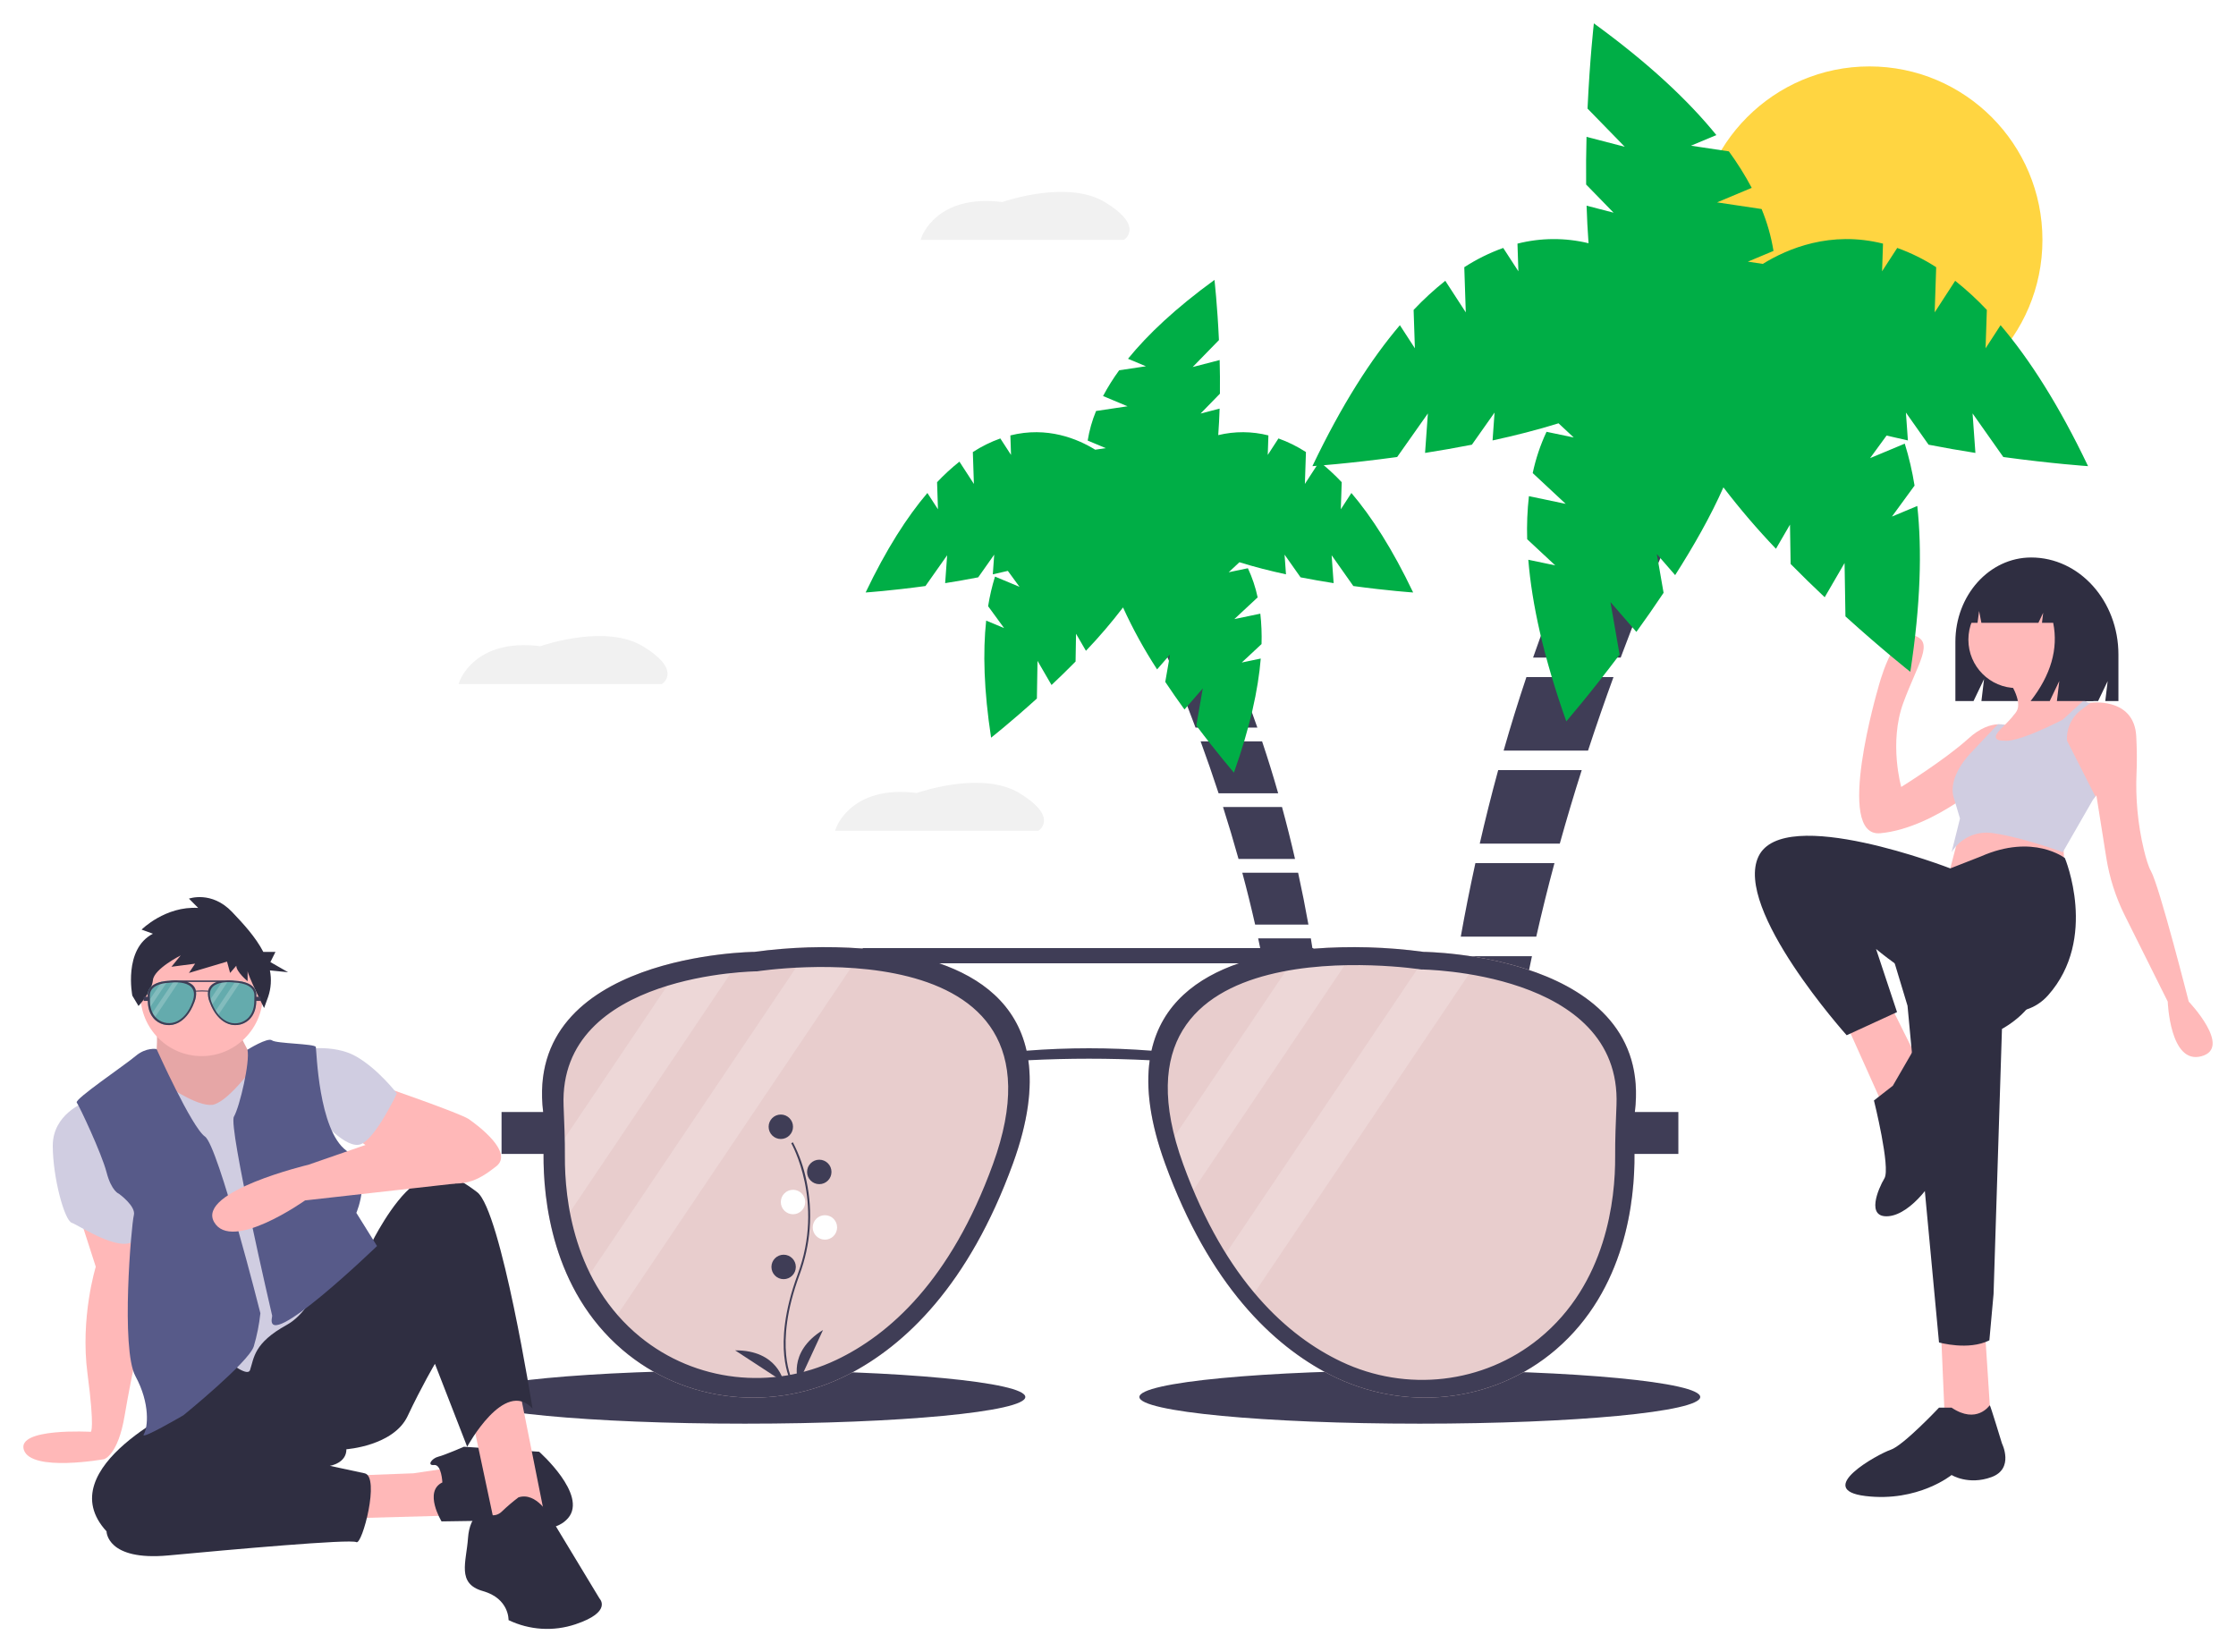 <svg width="383" height="283" viewBox="0 0 383 283" fill="none" xmlns="http://www.w3.org/2000/svg">
<g clip-path="url(#clip0)" filter="url(#filter0_d)">
<path d="M345.918 93.488C338.747 93.488 332.934 99.957 332.934 107.936V118.074H336.044L337.844 114.318L337.394 118.074H357.382L359.019 114.66L358.61 118.074H360.86V110.114C360.86 100.932 354.171 93.488 345.918 93.488Z" fill="#2F2E41"/>
<path d="M333.722 140.36L331.566 148.649L351.695 147.929L351.335 141.081C351.335 141.081 336.238 137.117 333.722 140.36Z" fill="#FFB9B9"/>
<path d="M314.312 173.517L320.782 187.933L326.893 180.365L321.861 170.273L314.312 173.517Z" fill="#FFB9B9"/>
<path d="M330.487 226.496L331.206 243.074H339.114L338.035 226.496H330.487Z" fill="#FFB9B9"/>
<path d="M321.142 158.38L324.736 170.273L330.128 227.937C330.128 227.937 335.16 229.379 338.755 227.577L339.473 219.648L340.911 174.238C340.911 174.238 347.741 170.634 347.022 165.588C346.303 160.542 344.506 153.695 344.506 153.695L321.142 158.38Z" fill="#2F2E41"/>
<path d="M332.285 239.11H330.128C330.128 239.11 324.017 245.597 321.861 246.318C319.704 247.038 308.561 253.165 317.547 254.246C326.533 255.328 332.285 250.642 332.285 250.642C332.285 250.642 335.16 252.444 339.114 251.003C343.068 249.561 340.911 245.236 340.911 245.236C340.911 245.236 338.904 238.645 338.829 238.697C338.755 238.749 336.598 241.993 332.285 239.11Z" fill="#2F2E41"/>
<path d="M343.427 115.853C347.993 115.853 351.695 112.142 351.695 107.564C351.695 102.986 347.993 99.275 343.427 99.275C338.862 99.275 335.16 102.986 335.16 107.564C335.16 112.142 338.862 115.853 343.427 115.853Z" fill="#FFB9B9"/>
<path d="M355.648 118.376L351.846 121.555L351.335 121.98L350.976 126.305H336.957C336.957 126.305 338.87 124.643 340.645 122.924C340.681 122.885 340.721 122.841 340.764 122.802C341.005 122.567 341.22 122.351 341.414 122.157C341.519 122.048 341.619 121.948 341.709 121.854C341.857 121.699 342 121.551 342.144 121.403C342.146 121.401 342.147 121.399 342.148 121.396C342.516 121.01 342.861 120.603 343.183 120.178L343.187 120.174C343.273 120.06 343.353 119.941 343.427 119.818C344.506 118.016 341.99 114.412 341.99 114.412L349.897 110.447C350.174 114.354 353.47 116.963 354.944 117.944C355.375 118.228 355.648 118.376 355.648 118.376Z" fill="#FFB9B9"/>
<path d="M375.058 178.923C369.667 180.365 369.307 169.553 369.307 169.553L361.949 154.796C360.394 151.678 359.324 148.339 358.778 144.896L357.086 134.234L356.572 134.85V134.853L355.648 135.315L350.034 126.305L348.46 123.782V120.899L353.851 118.376H356.008C356.008 118.376 356.055 118.369 356.137 118.362C357.129 118.257 363.585 117.825 363.916 124.142C364.046 126.622 364.035 128.676 363.967 130.288C363.763 134.747 364.185 139.213 365.221 143.555C365.601 145.12 366.017 146.479 366.432 147.208C367.87 149.731 372.902 169.553 372.902 169.553C372.902 169.553 380.45 177.481 375.058 178.923Z" fill="#FFB9B9"/>
<path d="M341.99 122.34L340.627 124.831L339.822 126.305L335.879 133.513C335.879 133.513 334.761 134.428 332.95 135.61C329.937 137.574 324.999 140.27 320.063 140.721C312.156 141.442 319.704 115.853 319.704 115.853C319.704 115.853 322.22 105.762 325.815 106.843C329.409 107.924 326.533 111.528 324.017 118.376C321.501 125.224 323.658 132.792 323.658 132.792C323.658 132.792 331.206 128.107 335.16 124.503C337.22 122.625 338.988 122.117 340.207 122.063H340.21C340.614 122.041 341.019 122.072 341.414 122.157C341.612 122.196 341.805 122.258 341.99 122.34Z" fill="#FFB9B9"/>
<path d="M343.183 120.178C343.169 120.217 343 120.538 341.709 121.854C342.236 121.327 342.728 120.767 343.183 120.178Z" fill="#D0CDE1"/>
<path d="M356.907 134.414L356.572 134.853L351.335 143.964C351.335 143.964 344.506 141.441 339.473 140.721C338.091 140.481 336.669 140.661 335.389 141.237C334.109 141.813 333.029 142.759 332.288 143.953L333.722 138.198L332.95 135.61C332.86 135.307 332.755 134.972 332.644 134.594C331.566 130.99 335.52 127.025 335.52 127.025L340.207 122.063H340.21C340.614 122.04 341.019 122.072 341.414 122.156C341.22 122.351 341.005 122.567 340.764 122.802C340.721 122.841 340.681 122.884 340.645 122.924C339.269 124.333 339.984 124.726 340.627 124.831C340.84 124.863 341.056 124.874 341.271 124.863C342.77 125.079 346.051 123.76 348.46 122.657C350.099 121.908 351.335 121.259 351.335 121.259L354.473 118.376L354.944 117.943C355.375 118.228 355.648 118.376 355.648 118.376H356.008C356.008 118.376 356.055 118.369 356.137 118.361L354.501 119.579C353.686 120.185 353.035 120.986 352.608 121.909C352.18 122.832 351.99 123.848 352.054 124.863L356.907 134.414Z" fill="#D0CDE1"/>
<path d="M337.317 144.685L332.062 146.743C332.062 146.743 303.529 135.675 299.216 144.685C294.902 153.695 314.312 175.319 314.312 175.319L322.939 171.355L319.345 160.543C319.345 160.543 340.192 178.202 348.819 168.471C357.446 158.741 351.695 144.982 351.695 144.982C351.695 144.982 346.303 140.721 337.317 144.685Z" fill="#2F2E41"/>
<path d="M322.22 183.969L318.985 186.491C318.985 186.491 321.861 198.024 320.782 199.826C319.704 201.628 317.547 206.674 321.501 206.313C325.455 205.953 329.768 199.826 330.128 197.664C330.487 195.501 333.003 189.014 333.003 189.014C333.003 189.014 337.317 178.923 334.082 178.563C330.847 178.202 325.694 177.961 325.694 177.961L322.22 183.969Z" fill="#2F2E41"/>
<path d="M349.61 97.468C348.985 96.627 348.175 95.941 347.243 95.464C346.312 94.987 345.283 94.732 344.237 94.719H343.982C339.067 94.719 335.082 99.178 335.082 104.679V104.679H336.729L336.995 102.649L337.385 104.679H347.153L347.971 102.962L347.767 104.679H349.688C350.585 109.144 349.297 113.609 345.823 118.075H349.096L350.733 114.64L350.324 118.075H356.564L357.791 110.175C357.791 104.259 354.363 99.242 349.61 97.468Z" fill="#2F2E41"/>
<path d="M318.211 68.801C334.578 68.801 347.845 55.498 347.845 39.088C347.845 22.679 334.578 9.376 318.211 9.376C301.845 9.376 288.578 22.679 288.578 39.088C288.578 55.498 301.845 68.801 318.211 68.801Z" fill="#FFD541"/>
<path d="M245.281 177.712C244.734 182.084 244.285 186.293 243.917 190.306H255.823C256.256 186.087 256.8 181.889 257.453 177.712H245.281Z" fill="#3F3D56"/>
<path d="M255.019 222.176C254.763 217.999 254.66 213.801 254.709 209.582H242.64C242.444 214.407 242.367 218.643 242.353 222.176H255.019Z" fill="#3F3D56"/>
<path d="M275.605 110.631C285.53 84.12 295.253 66.296 295.253 66.296L285.128 60.256C274.585 76.196 266.616 93.427 260.6 110.631H275.605Z" fill="#3F3D56"/>
<path d="M243.626 193.647C243.254 198.137 242.984 202.353 242.791 206.241H254.772C254.887 202.043 255.132 197.845 255.505 193.647H243.626Z" fill="#3F3D56"/>
<path d="M247.628 161.777C246.896 166.086 246.262 170.293 245.715 174.371H257.993C258.706 170.129 259.511 165.931 260.407 161.777H247.628Z" fill="#3F3D56"/>
<path d="M259.456 113.972C258.044 118.183 256.743 122.381 255.554 126.566H270.01C271.439 122.206 272.903 117.998 274.371 113.972H259.456Z" fill="#3F3D56"/>
<path d="M250.715 145.842C249.782 150.11 248.948 154.308 248.212 158.436H261.143C262.109 154.167 263.147 149.969 264.259 145.842H250.715Z" fill="#3F3D56"/>
<path d="M242.358 225.517C242.397 230.944 242.576 233.999 242.576 233.999L242.448 236.44H256.546C255.982 232.83 255.552 229.189 255.256 225.517H242.358Z" fill="#3F3D56"/>
<path d="M254.622 129.907C253.465 134.144 252.413 138.342 251.464 142.501H265.173C266.374 138.196 267.626 133.998 268.931 129.907H254.622Z" fill="#3F3D56"/>
<path d="M355.661 77.844C350.643 67.326 345.595 59.481 340.675 53.701L338.105 57.659L338.324 51.084C336.636 49.293 334.824 47.626 332.899 46.095L329.388 51.504L329.645 43.769C327.556 42.415 325.317 41.307 322.974 40.468L320.377 44.468L320.535 39.73C311.575 37.476 304.213 40.564 299.947 43.201L297.386 42.818L301.779 40.978C301.378 38.517 300.695 36.109 299.743 33.805L292.109 32.663L298.049 30.175C296.894 28.001 295.586 25.913 294.134 23.926L287.644 22.955L291.991 21.135C287.208 15.239 280.423 8.846 271.011 2C271.011 2 270.314 8.098 269.926 16.6L276.301 23.139L269.752 21.441C269.683 24.052 269.654 26.801 269.686 29.606L274.387 34.428L269.763 33.229C269.83 35.373 269.939 37.529 270.098 39.661C266.095 38.691 261.916 38.715 257.924 39.731L258.081 44.468L255.484 40.468C253.141 41.307 250.903 42.415 248.814 43.769L249.071 51.504L245.559 46.095C243.635 47.626 241.822 49.293 240.135 51.084L240.353 57.659L237.784 53.701C232.863 59.481 227.816 67.326 222.798 77.844C222.798 77.844 228.906 77.43 237.316 76.279L242.58 68.813L242.096 75.578C244.67 75.174 247.372 74.707 250.118 74.169L254 68.663L253.658 73.44C257.487 72.61 261.329 71.638 264.957 70.505L267.562 72.935L262.902 71.96C261.843 74.218 261.049 76.591 260.534 79.031L266.185 84.302L259.884 82.985C259.61 85.433 259.51 87.897 259.587 90.359L264.391 94.84L259.78 93.876C260.399 101.45 262.387 110.57 266.287 121.554C266.287 121.554 270.301 116.92 275.418 110.128L273.849 101.121L278.292 106.236C279.822 104.121 281.397 101.871 282.952 99.539L281.796 92.897L284.933 96.508C288.083 91.576 291.029 86.403 293.2 81.476C296.005 85.146 299.01 88.658 302.201 91.996L304.604 87.857L304.715 94.599C306.68 96.595 308.649 98.508 310.549 100.297L313.952 94.435L314.102 103.577C320.401 109.283 325.214 113.076 325.214 113.076C326.982 101.553 327.224 92.221 326.41 84.665L322.063 86.482L325.94 81.175C325.553 78.742 324.993 76.34 324.264 73.988L318.323 76.471L321.148 72.604C322.362 72.897 323.58 73.176 324.801 73.44L324.459 68.663L328.341 74.169C331.086 74.707 333.789 75.174 336.363 75.578L335.878 68.813L341.142 76.279C349.553 77.43 355.661 77.844 355.661 77.844Z" fill="#00AE46"/>
<path d="M224.186 169.978C224.573 173.064 224.889 176.035 225.149 178.867H216.745C216.439 175.889 216.056 172.926 215.595 169.978H224.186Z" fill="#3F3D56"/>
<path d="M217.313 201.363C217.493 198.415 217.566 195.451 217.531 192.474H226.051C226.189 195.88 226.243 198.87 226.253 201.363H217.313Z" fill="#3F3D56"/>
<path d="M202.781 122.626C195.776 103.912 188.912 91.33 188.912 91.33L196.059 87.067C203.501 98.319 209.126 110.482 213.373 122.626H202.781Z" fill="#3F3D56"/>
<path d="M225.355 181.226C225.617 184.395 225.808 187.371 225.944 190.115H217.487C217.405 187.152 217.233 184.189 216.969 181.226H225.355Z" fill="#3F3D56"/>
<path d="M222.53 158.729C223.046 161.77 223.494 164.74 223.88 167.619H215.213C214.71 164.625 214.142 161.662 213.509 158.729H222.53Z" fill="#3F3D56"/>
<path d="M214.181 124.984C215.177 127.957 216.095 130.92 216.935 133.874H206.731C205.722 130.796 204.689 127.826 203.652 124.984H214.181Z" fill="#3F3D56"/>
<path d="M220.351 147.481C221.009 150.494 221.598 153.457 222.118 156.371H212.99C212.308 153.357 211.575 150.394 210.79 147.481H220.351Z" fill="#3F3D56"/>
<path d="M226.25 203.722C226.222 207.553 226.096 209.709 226.096 209.709L226.186 211.433H216.234C216.633 208.885 216.936 206.314 217.145 203.722H226.25Z" fill="#3F3D56"/>
<path d="M217.593 136.232C218.409 139.223 219.152 142.187 219.822 145.122H210.145C209.298 142.083 208.413 139.12 207.492 136.232H217.593Z" fill="#3F3D56"/>
<path d="M146.271 99.482C149.813 92.058 153.376 86.52 156.85 82.44L158.663 85.234L158.509 80.593C159.7 79.329 160.98 78.152 162.338 77.071L164.817 80.89L164.636 75.43C166.11 74.473 167.69 73.691 169.344 73.099L171.177 75.923L171.066 72.579C177.391 70.987 182.588 73.167 185.598 75.028L187.407 74.758L184.306 73.46C184.588 71.722 185.07 70.022 185.742 68.396L191.131 67.59L186.939 65.834C187.754 64.299 188.677 62.825 189.702 61.422L194.283 60.737L191.215 59.452C194.591 55.291 199.38 50.778 206.024 45.945C206.024 45.945 206.516 50.25 206.79 56.252L202.29 60.867L206.913 59.668C206.961 61.511 206.982 63.452 206.959 65.432L203.641 68.836L206.905 67.989C206.857 69.503 206.781 71.025 206.669 72.529C209.494 71.845 212.444 71.862 215.262 72.579L215.151 75.923L216.984 73.099C218.638 73.691 220.218 74.473 221.693 75.43L221.511 80.89L223.99 77.071C225.348 78.152 226.628 79.329 227.819 80.593L227.665 85.234L229.479 82.44C232.952 86.52 236.515 92.058 240.057 99.482C240.057 99.482 235.746 99.19 229.809 98.377L226.093 93.107L226.435 97.882C224.618 97.598 222.71 97.268 220.772 96.888L218.032 93.002L218.273 96.374C215.57 95.788 212.859 95.101 210.298 94.302L208.458 96.017L211.748 95.329C212.495 96.923 213.056 98.597 213.42 100.32L209.43 104.041L213.879 103.111C214.072 104.839 214.142 106.579 214.088 108.317L210.697 111.479L213.952 110.799C213.515 116.146 212.111 122.583 209.358 130.337C209.358 130.337 206.525 127.065 202.913 122.271L204.021 115.913L200.885 119.524C199.805 118.031 198.693 116.442 197.595 114.797L198.411 110.108L196.197 112.657C193.99 109.271 192.039 105.725 190.361 102.046C188.381 104.637 186.26 107.116 184.008 109.472L182.311 106.55L182.233 111.309C180.846 112.719 179.456 114.069 178.115 115.331L175.713 111.194L175.607 117.647C171.16 121.674 167.763 124.352 167.763 124.352C166.515 116.218 166.344 109.631 166.919 104.297L169.988 105.58L167.251 101.833C167.524 100.116 167.919 98.421 168.433 96.76L172.628 98.513L170.633 95.783C169.776 95.99 168.917 96.187 168.055 96.374L168.296 93.002L165.556 96.888C163.618 97.268 161.71 97.598 159.893 97.882L160.235 93.107L156.52 98.377C150.583 99.19 146.271 99.482 146.271 99.482Z" fill="#00AE46"/>
<path d="M125.593 241.851C152.121 241.851 173.625 239.804 173.625 237.28C173.625 234.755 152.121 232.708 125.593 232.708C99.065 232.708 77.56 234.755 77.56 237.28C77.56 239.804 99.065 241.851 125.593 241.851Z" fill="#3F3D56"/>
<path d="M241.197 241.851C267.724 241.851 289.229 239.804 289.229 237.28C289.229 234.755 267.724 232.708 241.197 232.708C214.669 232.708 193.164 234.755 193.164 237.28C193.164 239.804 214.669 241.851 241.197 241.851Z" fill="#3F3D56"/>
<path d="M277.669 190.752C277.669 190.752 281.137 214.898 264.487 229.173C253.711 238.41 238.347 239.921 225.738 233.421C221.056 231.008 216.06 227.341 211.289 221.807C209.488 219.71 207.828 217.496 206.32 215.178C204.131 211.808 202.2 208.274 200.546 204.609C199.504 202.327 198.509 199.885 197.56 197.282C197.378 196.783 197.209 196.293 197.046 195.807C188.4 170.042 205.216 162.526 220.652 160.723C223.891 160.358 227.149 160.193 230.408 160.23C234.235 160.249 238.056 160.519 241.848 161.04C241.848 161.04 242.164 161.043 242.734 161.066C245.675 161.203 248.604 161.529 251.503 162.042C263.428 164.142 281.681 170.646 277.669 190.752Z" fill="#E8CDCD"/>
<path d="M171.509 197.282C163.908 218.202 152.963 228.454 143.331 233.421C130.722 239.921 115.358 238.41 104.582 229.173C103.55 228.288 102.571 227.343 101.652 226.342C99.764 224.293 98.124 222.029 96.764 219.596C95.043 216.501 93.721 213.2 92.827 209.771C91.844 206.011 91.28 202.153 91.143 198.269C91.024 195.76 91.11 193.246 91.4 190.752C87.646 171.929 103.4 165.03 115.211 162.503C118.627 161.778 122.092 161.309 125.577 161.102C126.622 161.043 127.221 161.04 127.221 161.04C133.434 160.199 139.717 160.012 145.969 160.482C162.28 161.801 181.815 168.919 171.509 197.282Z" fill="#E8CDCD"/>
<path opacity="0.2" d="M125.577 161.102L92.827 209.771C91.844 206.011 91.28 202.153 91.143 198.268L115.211 162.502C118.627 161.777 122.092 161.309 125.577 161.102Z" fill="white"/>
<path opacity="0.2" d="M145.969 160.481L101.652 226.342C99.764 224.293 98.124 222.029 96.764 219.596L136.688 160.266C139.783 160.169 142.881 160.241 145.969 160.481Z" fill="white"/>
<path opacity="0.2" d="M230.408 160.23L200.547 204.609C199.505 202.327 198.509 199.885 197.56 197.282C197.378 196.783 197.209 196.293 197.046 195.807L220.652 160.723C223.891 160.358 227.149 160.193 230.408 160.23Z" fill="white"/>
<path opacity="0.2" d="M251.503 162.042L211.29 221.806C209.488 219.71 207.828 217.496 206.32 215.178L242.734 161.066C245.675 161.203 248.604 161.529 251.503 162.042Z" fill="white"/>
<path d="M285.484 188.466H278.031C281.33 161.353 241.848 161.04 241.848 161.04C235.589 160.194 229.258 160.011 222.961 160.494V160.387H145.783V160.468C139.593 160.017 133.372 160.209 127.221 161.04C127.221 161.04 87.74 161.353 91.038 188.466H83.91V195.65H91.103C91.031 203.454 92.576 218.879 104.582 229.172C115.358 238.409 130.722 239.921 143.331 233.42C152.963 228.454 163.908 218.202 171.509 197.282C174.113 190.115 174.811 184.305 174.138 179.602C181.065 179.253 188.005 179.253 194.931 179.602C194.258 184.305 194.956 190.115 197.56 197.282C205.161 218.202 216.106 228.454 225.738 233.42C238.347 239.921 253.711 238.409 264.487 229.172C276.493 218.879 278.038 203.454 277.966 195.65H285.484V188.466ZM168.076 197.416C160.844 217.323 150.293 226.635 141.243 230.932C130.233 236.16 117.113 234.707 107.663 227.004C96.239 217.692 94.719 203.381 94.761 196.087C94.781 193.188 94.65 190.295 94.536 187.399C93.634 164.638 127.697 164.37 127.697 164.37C127.697 164.37 183.222 155.737 168.076 197.416ZM195.232 177.967C188.111 177.413 180.958 177.413 173.837 177.967C172.051 169.972 166.029 165.466 158.878 162.999H210.191C203.04 165.466 197.018 169.972 195.232 177.967H195.232ZM274.885 187.294C274.767 190.217 274.637 193.139 274.657 196.061C274.702 203.424 273.165 217.869 261.637 227.262C252.102 235.036 238.868 236.506 227.761 231.236C218.623 226.903 207.968 217.506 200.664 197.403C185.381 155.339 241.418 164.053 241.418 164.053C241.418 164.053 275.793 164.321 274.885 187.294Z" fill="#3F3D56"/>
<path d="M133.536 234.747C133.499 234.687 132.629 233.231 132.328 230.208C132.051 227.434 132.229 222.759 134.647 216.238C139.228 203.884 133.592 193.917 133.534 193.818L133.812 193.656C134.897 195.738 135.681 197.965 136.14 200.269C137.276 205.634 136.862 211.213 134.949 216.351C130.376 228.683 133.775 234.521 133.81 234.579L133.536 234.747Z" fill="#3F3D56"/>
<path d="M131.745 193.092C132.898 193.092 133.834 192.154 133.834 190.997C133.834 189.841 132.898 188.903 131.745 188.903C130.591 188.903 129.656 189.841 129.656 190.997C129.656 192.154 130.591 193.092 131.745 193.092Z" fill="#3F3D56"/>
<path d="M138.333 200.826C139.487 200.826 140.423 199.888 140.423 198.731C140.423 197.575 139.487 196.637 138.333 196.637C137.18 196.637 136.244 197.575 136.244 198.731C136.244 199.888 137.18 200.826 138.333 200.826Z" fill="#3F3D56"/>
<path d="M133.834 205.982C134.988 205.982 135.923 205.044 135.923 203.888C135.923 202.731 134.988 201.793 133.834 201.793C132.68 201.793 131.745 202.731 131.745 203.888C131.745 205.044 132.68 205.982 133.834 205.982Z" fill="white"/>
<path d="M139.298 210.333C140.451 210.333 141.387 209.395 141.387 208.238C141.387 207.081 140.451 206.144 139.298 206.144C138.144 206.144 137.208 207.081 137.208 208.238C137.208 209.395 138.144 210.333 139.298 210.333Z" fill="white"/>
<path d="M132.227 217.1C133.381 217.1 134.316 216.162 134.316 215.005C134.316 213.848 133.381 212.911 132.227 212.911C131.073 212.911 130.138 213.848 130.138 215.005C130.138 216.162 131.073 217.1 132.227 217.1Z" fill="#3F3D56"/>
<path d="M134.798 234.824C134.798 234.824 132.709 229.668 138.976 225.801L134.798 234.824Z" fill="#3F3D56"/>
<path d="M132.229 234.73C132.229 234.73 131.278 229.247 123.919 229.294L132.229 234.73Z" fill="#3F3D56"/>
<path d="M112.346 113.415C112.342 113.752 112.256 114.083 112.095 114.38C111.934 114.676 111.704 114.929 111.424 115.116L111.346 115.165H76.567L76.707 114.737C76.73 114.662 79.277 107.254 90.547 108.684C91.609 108.318 101.984 104.922 108.194 108.739C110.949 110.431 112.346 112.004 112.346 113.415Z" fill="#F1F1F1"/>
<path d="M176.823 138.556C176.819 138.894 176.733 139.225 176.572 139.521C176.412 139.818 176.182 140.07 175.902 140.258L175.824 140.307H141.045L141.185 139.879C141.208 139.804 143.754 132.395 155.025 133.825C156.086 133.46 166.461 130.064 172.671 133.881C175.426 135.572 176.823 137.146 176.823 138.556Z" fill="#F1F1F1"/>
<path d="M191.477 37.338C191.473 37.675 191.387 38.007 191.227 38.303C191.066 38.599 190.836 38.852 190.556 39.039L190.478 39.088H155.699L155.839 38.661C155.862 38.586 158.408 31.177 169.679 32.607C170.74 32.241 181.115 28.846 187.325 32.663C190.08 34.354 191.477 35.928 191.477 37.338Z" fill="#F1F1F1"/>
<path d="M11.43 205.743L14.406 214.977C14.406 214.977 11.714 223.643 12.989 233.304C14.264 242.964 13.556 243.248 13.556 243.248C13.556 243.248 0.815 242.513 2.09 246.349C3.365 250.184 15.823 247.936 15.823 247.936C15.823 247.936 18.215 247.291 19.349 240.471C20.482 233.652 23.332 220.518 23.332 220.518L20.652 208.119L11.43 205.743Z" fill="#FFB8B8"/>
<path d="M12.422 186.849C12.422 186.849 7.038 188.838 7.038 194.236C7.038 199.634 9.022 207.022 10.297 207.448C11.572 207.874 20.073 213.699 21.632 209.579C23.191 205.459 12.422 186.849 12.422 186.849Z" fill="#D0CDE1"/>
<path d="M57.479 250.778L68.814 250.352L77.457 249.073L74.907 257.597L53.937 258.166L57.479 250.778Z" fill="#FFB8B8"/>
<path d="M73.773 251.914C73.773 251.914 73.632 248.789 72.356 248.931C71.081 249.073 71.931 247.795 73.065 247.51C74.198 247.226 77.457 245.806 77.457 245.806L90.351 246.658C90.351 246.658 98.71 254.045 95.31 258.023C91.909 262.001 83.125 258.449 83.125 258.449L73.632 258.591C73.632 258.591 70.514 253.477 73.773 251.914Z" fill="#2F2E41"/>
<path d="M78.874 240.976L82.983 260.296L91.484 258.591L86.667 234.44L81.566 231.741L78.874 240.976Z" fill="#FFB8B8"/>
<path d="M29.992 238.56C29.992 238.56 6.188 249.357 16.248 260.296C16.248 260.296 16.248 265.411 26.875 264.416C37.501 263.422 58.046 261.575 59.038 262.143C60.029 262.711 63.147 250.92 60.455 250.352C57.763 249.784 54.504 249.073 54.504 249.073C54.504 249.073 57.337 248.647 57.337 246.232C57.337 246.232 65.414 245.664 67.822 240.549C70.231 235.435 72.498 231.599 72.498 231.599L78.024 245.806C78.024 245.806 84.4 234.014 89.217 239.271C89.217 239.271 83.833 205.317 79.724 202.192C75.615 199.067 72.781 198.072 68.956 200.913C65.13 203.755 61.588 211 61.588 211L29.992 238.56Z" fill="#2F2E41"/>
<path d="M86.809 254.472C85.818 255.221 84.872 256.027 83.975 256.887C82.841 258.023 81.283 257.455 81.141 256.887C80.999 256.319 78.449 257.313 78.166 261.433C77.882 265.553 76.182 269.246 80.716 270.525C85.25 271.804 85.108 275.497 85.108 275.497C88.696 277.223 92.813 277.478 96.585 276.208C102.961 274.077 100.694 271.804 100.694 271.804L92.193 257.739C92.193 257.739 89.926 253.477 86.809 254.472Z" fill="#2F2E41"/>
<path d="M63.288 184.007C63.288 184.007 76.89 188.695 78.307 189.69C79.724 190.684 86.1 195.372 82.983 197.788C79.866 200.203 77.316 201.765 71.223 199.919C65.13 198.072 58.329 192.389 58.329 192.389L63.288 184.007Z" fill="#FFB8B8"/>
<path d="M49.686 177.757C49.686 177.757 55.07 176.762 58.896 178.893C62.722 181.024 65.98 185.286 65.98 185.286C65.98 185.286 62.438 192.816 59.888 193.952C57.337 195.089 52.662 189.406 52.662 189.406L49.686 177.757Z" fill="#D0CDE1"/>
<path d="M24.891 173.637C24.891 173.637 25.032 179.177 24.466 179.746C23.899 180.314 31.267 197.077 39.343 189.69C47.419 182.303 41.185 179.319 41.185 179.319C41.185 179.319 38.209 173.779 38.351 173.211C38.493 172.642 25.174 173.211 25.174 173.211L24.891 173.637Z" fill="#FFB8B8"/>
<path opacity="0.1" d="M24.891 173.637C24.891 173.637 25.032 179.177 24.466 179.746C23.899 180.314 31.267 197.077 39.343 189.69C47.419 182.303 41.185 179.319 41.185 179.319C41.185 179.319 38.209 173.779 38.351 173.211C38.493 172.642 25.174 173.211 25.174 173.211L24.891 173.637Z" fill="black"/>
<path d="M27.158 184.292C27.158 184.292 32.542 187.985 34.809 187.133C37.076 186.281 39.91 182.587 40.193 182.303C40.477 182.019 54.929 211.142 54.929 211.142C54.929 211.142 52.803 221.797 47.136 224.922C41.468 228.048 41.539 230.534 40.831 232.665C40.122 234.796 30.983 225.917 30.983 225.917L25.174 201.197V186.139L27.158 184.292Z" fill="#D0CDE1"/>
<path d="M24.82 177.686C24.82 177.686 23.049 177.33 21.207 178.893C19.365 180.456 10.722 186.28 11.147 186.849C11.572 187.417 15.398 195.515 16.248 198.782C17.098 202.05 18.373 202.476 18.373 202.476C18.373 202.476 21.349 204.607 20.924 206.17C20.498 207.732 18.657 229.042 21.207 233.73C23.757 238.418 23.332 242.538 22.624 243.675C21.915 244.811 29.425 240.407 29.425 240.407C29.425 240.407 40.618 231.315 41.468 228.616C42.018 226.76 42.398 224.858 42.602 222.933C42.602 222.933 35.376 194.236 33.109 192.673C30.842 191.111 24.82 177.686 24.82 177.686Z" fill="#575A89"/>
<path d="M40.386 177.798C40.386 177.798 43.877 175.626 44.586 176.194C45.294 176.762 51.953 176.762 52.095 177.33C52.237 177.899 52.52 191.537 57.337 195.089C62.155 198.64 59.038 205.743 59.038 205.743L62.58 211.426C62.58 211.426 43.311 230.035 44.586 223.644C44.656 223.288 44.586 223.217 44.586 223.217C44.586 223.217 37.076 190.969 38.068 189.264C39.06 187.559 40.862 179.828 40.386 177.798Z" fill="#575A89"/>
<path d="M70.089 190.827L50.82 197.504C50.82 197.504 31.692 202.05 34.667 207.306C37.643 212.563 50.253 203.612 50.253 203.612L75.914 200.73C75.914 200.73 86.1 192.105 70.089 190.827Z" fill="#FFB8B8"/>
<path d="M32.542 178.893C38.333 178.893 43.027 174.187 43.027 168.38C43.027 162.574 38.333 157.868 32.542 157.868C26.751 157.868 22.057 162.574 22.057 168.38C22.057 174.187 26.751 178.893 32.542 178.893Z" fill="#FFB8B8"/>
<path d="M24.192 157.932L22.253 157.225C22.253 157.225 26.308 153.159 31.95 153.513L30.363 151.922C30.363 151.922 34.242 150.507 37.769 154.22C39.622 156.171 41.767 158.465 43.104 161.05H45.181L44.314 162.788L47.348 164.526L44.234 164.214C44.529 165.715 44.428 167.267 43.94 168.716L43.234 170.661C43.234 170.661 40.413 165.004 40.413 164.297V166.065C40.413 166.065 38.474 164.473 38.474 163.413L37.416 164.65L36.887 162.706L30.363 164.65L31.421 163.059L27.366 163.59L28.953 161.645C28.953 161.645 24.369 163.943 24.192 165.888C24.016 167.832 21.724 170.307 21.724 170.307L20.666 168.539C20.666 168.539 19.079 160.584 24.192 157.932Z" fill="#2F2E41"/>
<path d="M41.858 168.951C41.858 168.951 42.203 171.35 40.548 172.768C40.021 173.213 39.373 173.49 38.688 173.566C38.002 173.641 37.31 173.51 36.699 173.19C36.151 172.902 35.663 172.51 35.263 172.036C35.084 171.828 34.919 171.608 34.77 171.377C34.552 171.043 34.36 170.692 34.196 170.327C34.093 170.101 33.994 169.858 33.9 169.6C33.881 169.55 33.864 169.501 33.848 169.453C32.989 166.893 34.66 166.147 36.194 165.967C36.515 165.931 36.839 165.915 37.163 165.918C37.543 165.92 37.923 165.947 38.299 165.999C38.299 165.999 38.331 165.999 38.387 166.002C38.679 166.015 38.971 166.047 39.258 166.099C40.443 166.307 42.257 166.953 41.858 168.951Z" fill="#64ABAD"/>
<path d="M31.311 169.6C30.556 171.678 29.469 172.696 28.512 173.19C27.901 173.51 27.209 173.641 26.523 173.566C25.838 173.49 25.19 173.213 24.662 172.768C24.56 172.68 24.462 172.586 24.371 172.487C24.184 172.283 24.021 172.058 23.886 171.816C23.715 171.509 23.583 171.181 23.494 170.84C23.397 170.467 23.341 170.083 23.327 169.698C23.315 169.448 23.324 169.199 23.353 168.951C22.98 167.081 24.545 166.395 25.718 166.144C26.058 166.072 26.402 166.026 26.748 166.005C26.852 165.999 26.911 165.999 26.911 165.999C27.529 165.915 28.153 165.897 28.774 165.943C30.394 166.075 32.335 166.782 31.311 169.6Z" fill="#64ABAD"/>
<path opacity="0.2" d="M26.748 166.005L23.494 170.84C23.397 170.466 23.341 170.083 23.327 169.697L25.718 166.144C26.058 166.072 26.402 166.025 26.748 166.005Z" fill="white"/>
<path opacity="0.2" d="M28.774 165.944L24.371 172.487C24.184 172.283 24.021 172.058 23.886 171.816L27.852 165.922C28.159 165.912 28.467 165.92 28.774 165.944Z" fill="white"/>
<path opacity="0.2" d="M37.163 165.918L34.196 170.327C34.093 170.101 33.994 169.858 33.9 169.6C33.881 169.55 33.864 169.501 33.848 169.453L36.194 165.967C36.515 165.931 36.839 165.915 37.163 165.918Z" fill="white"/>
<path opacity="0.2" d="M39.258 166.098L35.263 172.036C35.084 171.828 34.919 171.608 34.77 171.377L38.387 166.001C38.679 166.015 38.971 166.047 39.258 166.098Z" fill="white"/>
<path d="M42.635 168.724H41.894C42.222 166.03 38.299 165.999 38.299 165.999C37.678 165.915 37.048 165.897 36.423 165.945V165.934H28.756V165.942C28.14 165.897 27.523 165.916 26.911 165.999C26.911 165.999 22.989 166.03 23.317 168.724H22.609V169.437H23.323C23.316 170.213 23.47 171.745 24.662 172.768C25.19 173.213 25.838 173.49 26.523 173.565C27.209 173.641 27.901 173.51 28.512 173.19C29.469 172.696 30.556 171.678 31.311 169.599C31.541 169.044 31.63 168.441 31.573 167.843C32.261 167.808 32.95 167.808 33.638 167.843C33.581 168.441 33.67 169.044 33.899 169.599C34.654 171.678 35.742 172.696 36.699 173.19C37.31 173.51 38.002 173.641 38.688 173.565C39.373 173.49 40.021 173.213 40.548 172.768C41.741 171.745 41.895 170.213 41.888 169.437H42.635V168.724ZM30.97 169.613C30.252 171.59 29.204 172.516 28.305 172.942C27.768 173.199 27.171 173.298 26.58 173.229C25.99 173.16 25.431 172.926 24.968 172.552C23.834 171.627 23.682 170.205 23.687 169.481C23.689 169.193 23.676 168.905 23.664 168.618C23.575 166.356 26.959 166.33 26.959 166.33C26.959 166.33 32.475 165.472 30.97 169.613ZM33.668 167.681C32.961 167.626 32.25 167.626 31.543 167.681C31.365 166.886 30.767 166.439 30.056 166.193H35.154C34.444 166.439 33.846 166.886 33.668 167.681ZM41.581 168.607C41.57 168.897 41.557 169.188 41.559 169.478C41.563 170.21 41.411 171.645 40.265 172.578C39.798 172.955 39.235 173.192 38.639 173.261C38.044 173.331 37.441 173.231 36.9 172.973C35.992 172.542 34.933 171.609 34.208 169.611C32.69 165.432 38.257 166.298 38.257 166.298C38.257 166.298 41.672 166.325 41.581 168.607Z" fill="#3F3D56"/>
</g>
<defs>
<filter id="filter0_d" x="0" y="0" width="383" height="283" filterUnits="userSpaceOnUse" color-interpolation-filters="sRGB">
<feFlood flood-opacity="0" result="BackgroundImageFix"/>
<feColorMatrix in="SourceAlpha" type="matrix" values="0 0 0 0 0 0 0 0 0 0 0 0 0 0 0 0 0 0 127 0"/>
<feOffset dx="2" dy="2"/>
<feGaussianBlur stdDeviation="2"/>
<feColorMatrix type="matrix" values="0 0 0 0 0 0 0 0 0 0 0 0 0 0 0 0 0 0 0.4 0"/>
<feBlend mode="normal" in2="BackgroundImageFix" result="effect1_dropShadow"/>
<feBlend mode="normal" in="SourceGraphic" in2="effect1_dropShadow" result="shape"/>
</filter>
<clipPath id="clip0">
<rect width="375" height="275" fill="white" transform="translate(2 2)"/>
</clipPath>
</defs>
</svg>
